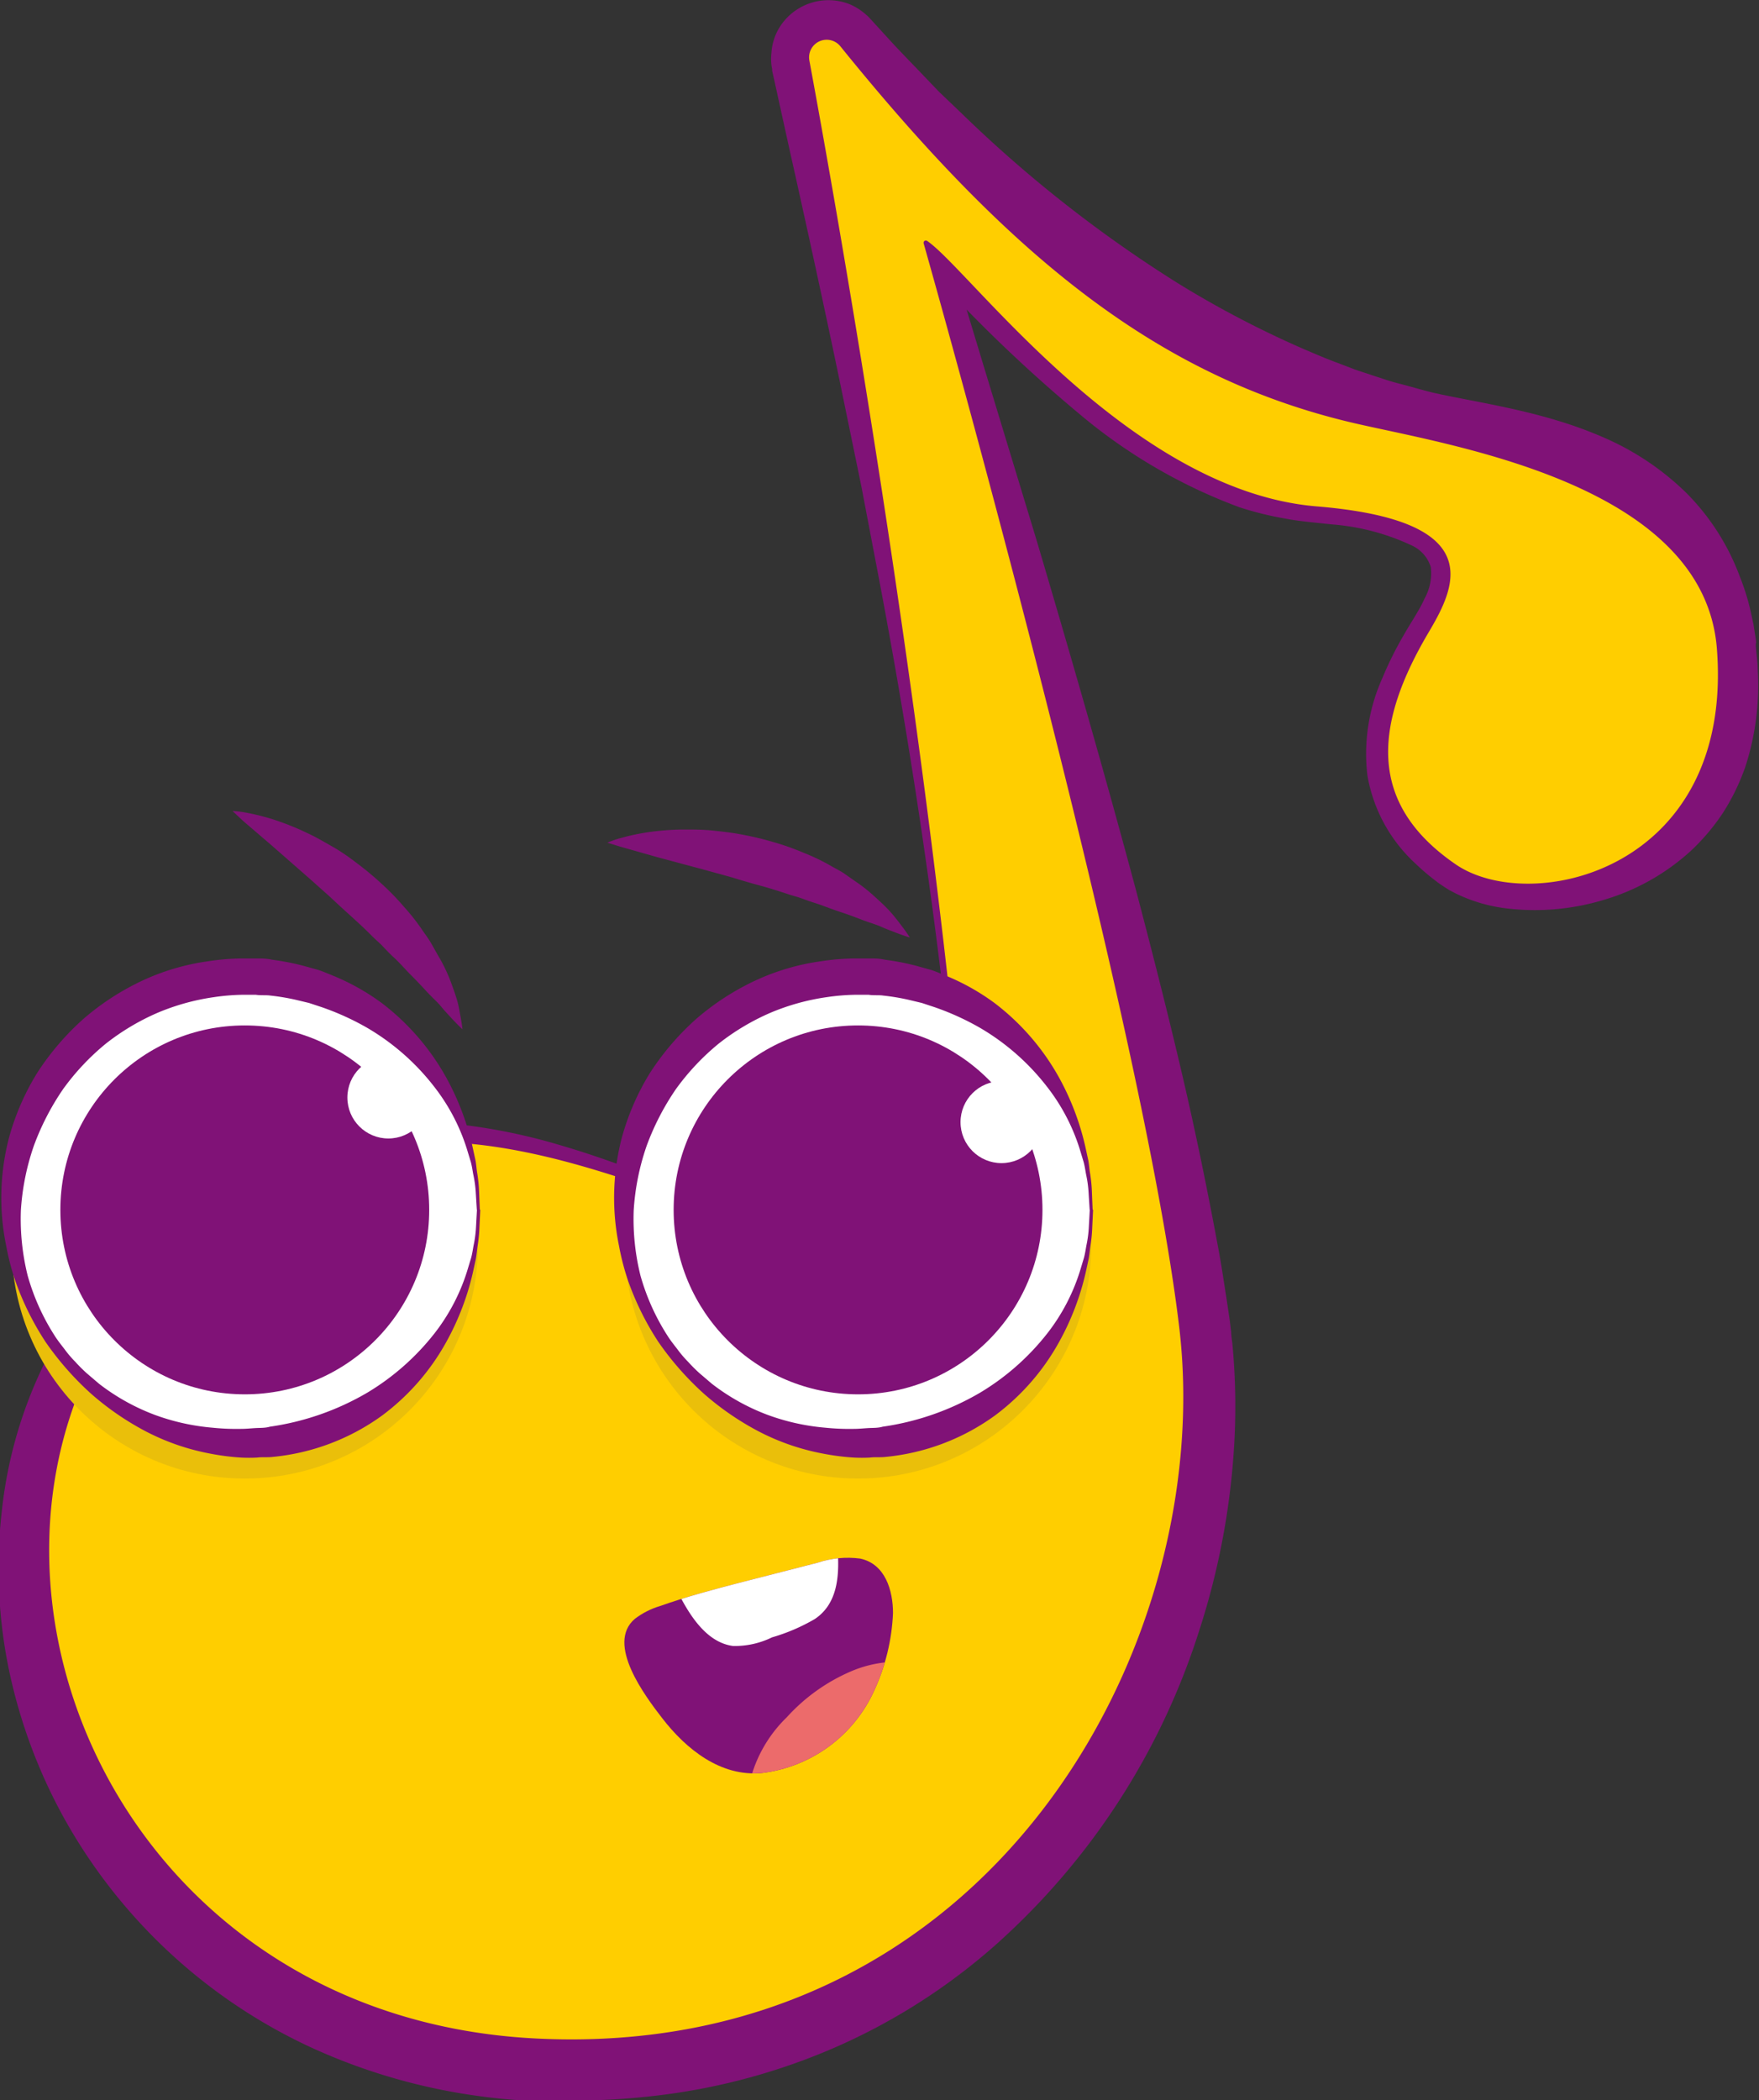 <svg id="Layer_1" data-name="Layer 1" xmlns="http://www.w3.org/2000/svg" xmlns:xlink="http://www.w3.org/1999/xlink" viewBox="0 0 155 185.03"><rect x="0" y="0" width="155" height="185.03" fill="#333333" stroke="none"/><defs><style>.cls-1{fill:none;}.cls-2{fill:#801277;}.cls-3{fill:#ffce00;}.cls-4{clip-path:url(#clip-path);}.cls-5{fill:#fff;}.cls-6{fill:#ec6b6b;}.cls-7{fill:#eabf0a;}</style><clipPath id="clip-path" transform="translate(-211.68 -36.67)"><path id="_Clipping_Path_" data-name="&lt;Clipping Path&gt;" class="cls-1" d="M290.37,178.79c0-2-.68-4.34-2.89-4.81a8.35,8.35,0,0,0-3.74.36l-6.9,1.77c-2.35.61-4.71,1.24-7,2.05a6.91,6.91,0,0,0-2.22,1.13c-2.58,2.2.92,6.82,2.42,8.76,2.1,2.72,5.15,5.18,8.79,4.82a12.51,12.51,0,0,0,9.89-7.28A18.05,18.05,0,0,0,290.37,178.79Z"/></clipPath></defs><title>icon-music-n</title><g id="_Group_" data-name="&lt;Group&gt;"><g id="_Group_2" data-name="&lt;Group&gt;"><g id="_Group_3" data-name="&lt;Group&gt;"><path id="_Compound_Path_" data-name="&lt;Compound Path&gt;" class="cls-2" d="M296.75,132.89v.54c0,.34,0,.85-.07,1.52a17.93,17.93,0,0,1-1.42,5.75,10.94,10.94,0,0,1-2.57,3.61,9.23,9.23,0,0,1-4.85,2.26,16.5,16.5,0,0,1-6.13-.32c-2.06-.44-4.27-1.09-6.52-1.79l-7.1-2.24c-2.48-.74-5.08-1.46-7.81-2a46,46,0,0,0-8.5-1.05,30.44,30.44,0,0,0-8.85,1.09,28.06,28.06,0,0,0-8.37,4,35.7,35.7,0,0,0-3.76,3.13,32.94,32.94,0,0,0-3.38,3.7,32.09,32.09,0,0,0-5,8.88,35,35,0,0,0-2.07,10.36,39,39,0,0,0,5.59,21.43,39.82,39.82,0,0,0,7.45,9,38.61,38.61,0,0,0,10.1,6.5,41.63,41.63,0,0,0,12,3.28c1.06.12,2.12.23,3.19.29l.4,0h.36l.9,0c.63,0,1.12,0,1.65,0a52.63,52.63,0,0,0,6.53-.4,45.84,45.84,0,0,0,24.12-10.43,53,53,0,0,0,15.53-23,55.78,55.78,0,0,0,3-14.1,49.46,49.46,0,0,0,.05-7.23c0-.3,0-.6-.07-.9l-.08-.82-.25-2c-.17-1.3-.31-2.65-.5-3.92-.75-5-1.65-10.26-2.67-15.46s-2-10.44-3.12-15.67c-2.14-10.48-4.45-21-6.86-31.48L294,69.88l-2-7.82-.49-2-.25-1-.16-.64a2.17,2.17,0,0,1,3.43-2.17l.41.33.51.45c.26.26.53.52.77.77.5.51,1,1,1.42,1.51a126.93,126.93,0,0,0,11.21,11.21A43.2,43.2,0,0,0,322,78.51a25.59,25.59,0,0,0,3.62,1,16.72,16.72,0,0,0,1.84.27l2,.19a34.74,34.74,0,0,1,4.1.67,16.1,16.1,0,0,1,4.1,1.47,7.52,7.52,0,0,1,2,1.47A5.34,5.34,0,0,1,340.92,86a6.21,6.21,0,0,1,0,2.63,10.31,10.31,0,0,1-.71,2.21c-.6,1.36-1.31,2.5-1.88,3.6a27.44,27.44,0,0,0-1.5,3.35,12.61,12.61,0,0,0-.82,6.64,9.11,9.11,0,0,0,3.33,5.28c.43.35.88.7,1.36,1l.36.24.09.05.21.12.41.23.27.1A9.75,9.75,0,0,0,345,112a15.33,15.33,0,0,0,6.41-1,14,14,0,0,0,5.22-3.44,12.76,12.76,0,0,0,1.76-2.42,13.28,13.28,0,0,0,1.08-2.76,16.65,16.65,0,0,0,.31-6.12c0-.52-.17-1.06-.25-1.58l0-.2c0-.16,0,0,0-.11l-.1-.45-.21-.89c-.16-.48-.26-.89-.44-1.37a14.32,14.32,0,0,0-.56-1.39,13.87,13.87,0,0,0-8.25-7.4,34.13,34.13,0,0,0-6.06-1.67c-2.16-.41-4.39-.74-6.81-1.17l-.92-.17-.47-.1-.24,0-.34-.08-1.68-.41c-.56-.15-1.1-.27-1.69-.44l-1.8-.55c-.59-.19-1.21-.36-1.78-.56l-1.7-.62c-1.14-.39-2.25-.84-3.34-1.32a85.28,85.28,0,0,1-12.36-6.53,101.94,101.94,0,0,1-20-16.88L288.66,50l-2-2.35c-.67-.77-1.29-1.57-1.9-2.37l-.92-1.19-.46-.59-.23-.3-.11-.15c-.22-.25.17.18.08.09L283,43a1.92,1.92,0,0,0,.26.24,1.85,1.85,0,0,0,.55.3,1.94,1.94,0,0,0,1,.11,1.88,1.88,0,0,0,1.38-.93,2,2,0,0,0,.27-.89,2,2,0,0,0,0-.39c0-.1,0,0,0,0l0,.18.2,1.41.76,5.56c.94,7.33,1.77,14.29,2.52,20.83l2,18.32,1.67,15.55L296,125.16l.79,7.71Zm-1,.08-.83-7.7c-.58-5-1.51-12.36-3-21.67-.74-4.65-1.63-9.8-2.68-15.38l-1.66-8.71-1.92-9.33c-1.34-6.43-2.82-13.25-4.43-20.43l-1.2-5.46-.31-1.39,0-.17a2.73,2.73,0,0,1-.06-.32,4.76,4.76,0,0,1,0-1.1,4.86,4.86,0,0,1,.71-2.23A5.08,5.08,0,0,1,286.44,37a4.94,4.94,0,0,1,1.17.65,6.13,6.13,0,0,1,.55.46l.13.13,2.12,2.32q1,1.06,2,2.09l2,2.09,2.09,2a114.59,114.59,0,0,0,19,14.9,88.64,88.64,0,0,0,11.15,5.82c1,.42,1.95.84,2.95,1.2l1.49.57c.5.18,1,.32,1.47.49l1.47.48c.51.16,1.09.3,1.64.45l1.67.46.64.16.78.17c4.29.89,9.39,1.62,14.41,3.85a24,24,0,0,1,7.09,4.79A20.57,20.57,0,0,1,365,87.49a20.9,20.9,0,0,1,.68,2c.2.68.35,1.46.51,2.16l.14.91.07.45s.06.35,0,.35l0,.26c.06.69.16,1.37.17,2.08a23.16,23.16,0,0,1-1.1,8.54,19.36,19.36,0,0,1-1.94,4,18.7,18.7,0,0,1-2.9,3.43,19.57,19.57,0,0,1-7.6,4.27,21,21,0,0,1-8.59.76,14,14,0,0,1-4.43-1.29l-.6-.31-.41-.26-.2-.13-.31-.21-.42-.32c-.56-.43-1.11-.9-1.63-1.4a13.68,13.68,0,0,1-4.27-7.82,16.27,16.27,0,0,1,1.33-8.57,30.87,30.87,0,0,1,1.84-3.71c.68-1.2,1.41-2.24,1.87-3.28a4.57,4.57,0,0,0,.55-2.77,3.11,3.11,0,0,0-1.71-1.92,20.15,20.15,0,0,0-7-1.84l-2-.21c-.7-.08-1.4-.16-2.09-.3a28.62,28.62,0,0,1-4.06-1,47.46,47.46,0,0,1-14.2-8.3A130.45,130.45,0,0,1,295,62a23.45,23.45,0,0,0-2.74-2.47A1.78,1.78,0,0,0,295,57.72c0-.22,0,.08,0,.09l.07.24.3,1,.59,1.93,2.34,7.74L303,84.19c3.07,10.36,6.06,20.74,8.85,31.16,1.37,5.22,2.7,10.43,3.93,15.68s2.31,10.49,3.31,15.92c.25,1.35.43,2.63.64,3.94l.3,2,.14,1.15c0,.36.08.72.11,1.07a58.65,58.65,0,0,1,.17,8.57,65.26,65.26,0,0,1-3.08,16.59,62.25,62.25,0,0,1-18,27.78,54,54,0,0,1-13.93,8.92,55.7,55.7,0,0,1-15.64,4.29,63.19,63.19,0,0,1-7.94.47c-.67,0-1.39,0-2,0l-.9,0-.54,0-.49,0c-1.31-.08-2.62-.2-3.92-.38a52.24,52.24,0,0,1-15-4.34,47.9,47.9,0,0,1-21.71-20.21,46.8,46.8,0,0,1-4.9-13.35,44.24,44.24,0,0,1-.56-13.66,38.94,38.94,0,0,1,15-26.76,41.36,41.36,0,0,1,4.74-3.21,33.64,33.64,0,0,1,10.27-3.8,34.47,34.47,0,0,1,10.09-.31,50.87,50.87,0,0,1,9,1.82c2.79.81,5.39,1.75,7.84,2.69l7,2.65c2.21.82,4.27,1.51,6.29,2a14.17,14.17,0,0,0,5.57.5,8,8,0,0,0,4.27-1.85,9.24,9.24,0,0,0,2.35-3.18,16.92,16.92,0,0,0,1.39-5.38,16.31,16.31,0,0,0,.09-1.89Z" transform="translate(-211.68 -36.67)"/></g></g><path id="_Path_" data-name="&lt;Path&gt;" class="cls-3" d="M296.26,132.92h0s.65,16-14,12.67-35.33-17.33-54.67.67c-24.31,22.63-8.67,68,31.33,70s60-34.67,56.67-62.67c-3.16-26.56-20.72-89.13-22.52-95.48a.2.2,0,0,1,.3-.22c3.66,2.44,17.75,22,34.31,23.39,15.25,1.25,12.24,7.13,9.87,11.13-4.72,8-5.5,15,2.42,20.42,6.63,4.53,24.51.53,23-19-1.13-14.58-23.5-17.91-32-19.89-17.13-4-30.12-14.49-45.23-33.18A1.55,1.55,0,0,0,283,42C286,58.19,292.68,96.92,296.26,132.92Z" transform="translate(-211.68 -36.67)"/><g id="_Group_4" data-name="&lt;Group&gt;"><g id="_Clip_Group_" data-name="&lt;Clip Group&gt;"><g class="cls-4"><path id="_Path_2" data-name="&lt;Path&gt;" class="cls-2" d="M290.37,178.79c0-2-.68-4.34-2.89-4.81a8.35,8.35,0,0,0-3.74.36l-6.9,1.77c-2.35.61-4.71,1.24-7,2.05a6.91,6.91,0,0,0-2.22,1.13c-2.58,2.2.92,6.82,2.42,8.76,2.1,2.72,5.15,5.18,8.79,4.82a12.51,12.51,0,0,0,9.89-7.28A18.05,18.05,0,0,0,290.37,178.79Z" transform="translate(-211.68 -36.67)"/><path id="_Path_3" data-name="&lt;Path&gt;" class="cls-5" d="M285.47,172.9c.19,2.34.13,5-2,6.41a16.72,16.72,0,0,1-3.76,1.61,7.46,7.46,0,0,1-3.43.76c-2.48-.32-4-3-5-5a.52.52,0,0,1-.08-.44.51.51,0,0,1,.21-.2,23.42,23.42,0,0,1,11.81-3.5c.81,0,1.61,0,2.42,0" transform="translate(-211.68 -36.67)"/><path id="_Path_4" data-name="&lt;Path&gt;" class="cls-6" d="M293.75,183.49a10.48,10.48,0,0,0-7,.39,16.31,16.31,0,0,0-5.74,4.08,11.79,11.79,0,0,0-3,4.78,6.07,6.07,0,0,0,.89,5.39,1.8,1.8,0,0,0,1.09.74,2.1,2.1,0,0,0,1.05-.22,23,23,0,0,0,13.51-15.77" transform="translate(-211.68 -36.67)"/></g></g></g><g id="_Group_5" data-name="&lt;Group&gt;"><circle id="_Path_5" data-name="&lt;Path&gt;" class="cls-7" cx="21.57" cy="109.72" r="20.54"/><g id="_Group_6" data-name="&lt;Group&gt;"><circle id="_Path_6" data-name="&lt;Path&gt;" class="cls-5" cx="21.57" cy="106.59" r="20.58"/><circle id="_Path_7" data-name="&lt;Path&gt;" class="cls-2" cx="21.57" cy="106.59" r="16.25"/><g id="_Group_7" data-name="&lt;Group&gt;"><g id="_Group_8" data-name="&lt;Group&gt;"><path id="_Compound_Path_2" data-name="&lt;Compound Path&gt;" class="cls-2" d="M254,143.27l-.07,1.45a13.29,13.29,0,0,1-.17,1.75c-.05.34-.08.72-.15,1.11l-.27,1.24a23.3,23.3,0,0,1-2.33,6.07,20.3,20.3,0,0,1-5.65,6.48,19.62,19.62,0,0,1-9.62,3.65c-.46.06-.93,0-1.39.06a13.71,13.71,0,0,1-1.45,0,21.1,21.1,0,0,1-2.76-.36,20.43,20.43,0,0,1-5.54-1.91,24.66,24.66,0,0,1-4.9-3.36,26.25,26.25,0,0,1-4-4.55,24.85,24.85,0,0,1-2.71-5.5,22,22,0,0,1-.77-3,21,21,0,0,1,.23-9.41,21.76,21.76,0,0,1,2.52-5.82,23.28,23.28,0,0,1,4.1-4.77,22.55,22.55,0,0,1,5.18-3.35,20.3,20.3,0,0,1,5.74-1.69,20.91,20.91,0,0,1,2.9-.25h.44l.33,0,.66,0c.45,0,.85,0,1.33.11a21.91,21.91,0,0,1,2.78.54l1.3.36c.42.14.83.32,1.23.48a19.89,19.89,0,0,1,4.39,2.46,21.13,21.13,0,0,1,5.64,6.52,23.25,23.25,0,0,1,2.32,6.08l.27,1.24c.07.39.09.77.15,1.11a13.12,13.12,0,0,1,.17,1.75l.06,1.46Zm-.3,0-.09-1.44a10.48,10.48,0,0,0-.23-1.71c-.06-.33-.11-.7-.21-1.07l-.36-1.19a17.33,17.33,0,0,0-2.9-5.49A20.6,20.6,0,0,0,244,127.2a23.37,23.37,0,0,0-4-1.81l-1.09-.36-1.13-.27a19.46,19.46,0,0,0-2.27-.38c-.38-.06-.85,0-1.28-.07l-.66,0H233a19.39,19.39,0,0,0-2.48.21,20,20,0,0,0-4.94,1.37,20.51,20.51,0,0,0-4.58,2.73,21.2,21.2,0,0,0-3.76,4,22.56,22.56,0,0,0-2.58,5,21.37,21.37,0,0,0-1.14,5.68,20.68,20.68,0,0,0,.6,5.76,19.61,19.61,0,0,0,2.4,5.32c.26.41.57.79.86,1.17a9.77,9.77,0,0,0,.94,1.1,13.89,13.89,0,0,0,1,1l1.09.93a18.8,18.8,0,0,0,4.86,2.72,19.47,19.47,0,0,0,5.15,1.15,20.79,20.79,0,0,0,2.62.1c.33,0,.81-.05,1.2-.07s.82,0,1.22-.12a23.55,23.55,0,0,0,8.59-3,21.64,21.64,0,0,0,5.9-5.2,17.31,17.31,0,0,0,2.89-5.5l.36-1.19c.1-.38.15-.74.21-1.07a10.35,10.35,0,0,0,.22-1.71l.08-1.45Z" transform="translate(-211.68 -36.67)"/></g></g></g></g><g id="_Group_9" data-name="&lt;Group&gt;"><circle id="_Path_8" data-name="&lt;Path&gt;" class="cls-7" cx="75.61" cy="109.72" r="20.54"/><g id="_Group_10" data-name="&lt;Group&gt;"><circle id="_Path_9" data-name="&lt;Path&gt;" class="cls-5" cx="75.61" cy="106.59" r="20.58"/><circle id="_Path_10" data-name="&lt;Path&gt;" class="cls-2" cx="75.61" cy="106.59" r="16.25"/><g id="_Group_11" data-name="&lt;Group&gt;"><g id="_Group_12" data-name="&lt;Group&gt;"><path id="_Compound_Path_3" data-name="&lt;Compound Path&gt;" class="cls-2" d="M308,143.27l-.07,1.45a13.29,13.29,0,0,1-.17,1.75c-.05.34-.08.72-.15,1.11l-.27,1.24a23.3,23.3,0,0,1-2.33,6.07,20.3,20.3,0,0,1-5.65,6.48,19.62,19.62,0,0,1-9.62,3.65c-.46.06-.93,0-1.39.06a13.71,13.71,0,0,1-1.45,0,21.1,21.1,0,0,1-2.76-.36,20.43,20.43,0,0,1-5.54-1.91,24.66,24.66,0,0,1-4.9-3.36,26.25,26.25,0,0,1-4-4.55,24.85,24.85,0,0,1-2.71-5.5,22,22,0,0,1-.77-3,21,21,0,0,1,.23-9.41,21.76,21.76,0,0,1,2.52-5.82,23.28,23.28,0,0,1,4.1-4.77,22.55,22.55,0,0,1,5.18-3.35,20.3,20.3,0,0,1,5.74-1.69,20.91,20.91,0,0,1,2.9-.25h.44l.33,0,.66,0c.45,0,.85,0,1.33.11a21.91,21.91,0,0,1,2.78.54l1.3.36c.42.14.83.32,1.23.48a19.89,19.89,0,0,1,4.39,2.46,21.13,21.13,0,0,1,5.64,6.52,23.25,23.25,0,0,1,2.32,6.08l.27,1.24c.07.39.09.77.15,1.11a13.12,13.12,0,0,1,.17,1.75l.06,1.46Zm-.3,0-.09-1.44a10.48,10.48,0,0,0-.23-1.71c-.06-.33-.11-.7-.21-1.07l-.36-1.19a17.33,17.33,0,0,0-2.9-5.49A20.6,20.6,0,0,0,298,127.2a23.37,23.37,0,0,0-4-1.81l-1.09-.36-1.13-.27a19.46,19.46,0,0,0-2.27-.38c-.38-.06-.85,0-1.28-.07l-.66,0H287a19.39,19.39,0,0,0-2.48.21,20,20,0,0,0-4.94,1.37,20.51,20.51,0,0,0-4.58,2.73,21.2,21.2,0,0,0-3.76,4,22.56,22.56,0,0,0-2.58,5,21.37,21.37,0,0,0-1.14,5.68,20.68,20.68,0,0,0,.6,5.76,19.61,19.61,0,0,0,2.4,5.32c.26.41.57.79.86,1.17a9.77,9.77,0,0,0,.94,1.1,13.89,13.89,0,0,0,1,1l1.09.93a18.8,18.8,0,0,0,4.86,2.72,19.47,19.47,0,0,0,5.15,1.15,20.79,20.79,0,0,0,2.62.1c.33,0,.81-.05,1.2-.07s.82,0,1.22-.12a23.55,23.55,0,0,0,8.59-3,21.64,21.64,0,0,0,5.9-5.2,17.31,17.31,0,0,0,2.89-5.5l.36-1.19c.1-.38.15-.74.21-1.07a10.35,10.35,0,0,0,.22-1.71l.08-1.45Z" transform="translate(-211.68 -36.67)"/></g></g></g></g><circle id="_Path_11" data-name="&lt;Path&gt;" class="cls-5" cx="34.22" cy="96.69" r="3.61"/><circle id="_Path_12" data-name="&lt;Path&gt;" class="cls-5" cx="88.25" cy="98.86" r="3.61"/><g id="_Group_13" data-name="&lt;Group&gt;"><path id="_Path_13" data-name="&lt;Path&gt;" class="cls-2" d="M232.17,108.12a8.79,8.79,0,0,1,1.28.16,19.61,19.61,0,0,1,3.25.91,22,22,0,0,1,2.07.88c.73.33,1.45.76,2.21,1.19s1.5.95,2.22,1.51a26.78,26.78,0,0,1,2.13,1.78,22.11,22.11,0,0,1,1.94,2,18.19,18.19,0,0,1,1.67,2.13c.25.36.51.7.72,1.07l.61,1.08a14.38,14.38,0,0,1,1,2c.26.66.47,1.26.64,1.8s.24,1,.32,1.45c.16.8.2,1.27.2,1.27s-.36-.33-.91-.92c-.27-.3-.61-.64-.95-1.06s-.82-.83-1.26-1.31-.93-1-1.45-1.52-1-1.1-1.62-1.65c-.29-.28-.57-.57-.85-.87s-.61-.56-.9-.86c-.59-.59-1.21-1.17-1.84-1.74s-1.26-1.14-1.87-1.72l-1.85-1.65-3.36-2.94L233.11,109Z" transform="translate(-211.68 -36.67)"/></g><g id="_Group_14" data-name="&lt;Group&gt;"><path id="_Path_14" data-name="&lt;Path&gt;" class="cls-2" d="M265.2,110.91a8.79,8.79,0,0,1,1.22-.42,19.61,19.61,0,0,1,3.32-.62,22,22,0,0,1,2.24-.12c.8,0,1.64,0,2.5.09s1.76.19,2.66.37a26.78,26.78,0,0,1,2.7.65,22.11,22.11,0,0,1,2.63.93,18.19,18.19,0,0,1,2.44,1.17c.38.22.77.41,1.12.64l1,.7a14.38,14.38,0,0,1,1.78,1.41c.52.47,1,.92,1.37,1.34s.68.83.93,1.16c.5.65.74,1.05.74,1.05s-.47-.13-1.22-.42c-.37-.15-.83-.31-1.32-.53s-1.1-.38-1.71-.62-1.27-.48-2-.72-1.42-.53-2.18-.77c-.38-.12-.76-.26-1.15-.4s-.79-.23-1.19-.37c-.79-.26-1.6-.52-2.42-.74s-1.64-.46-2.44-.71l-2.39-.66-4.32-1.16-3.14-.89Z" transform="translate(-211.68 -36.67)"/></g></g></svg>